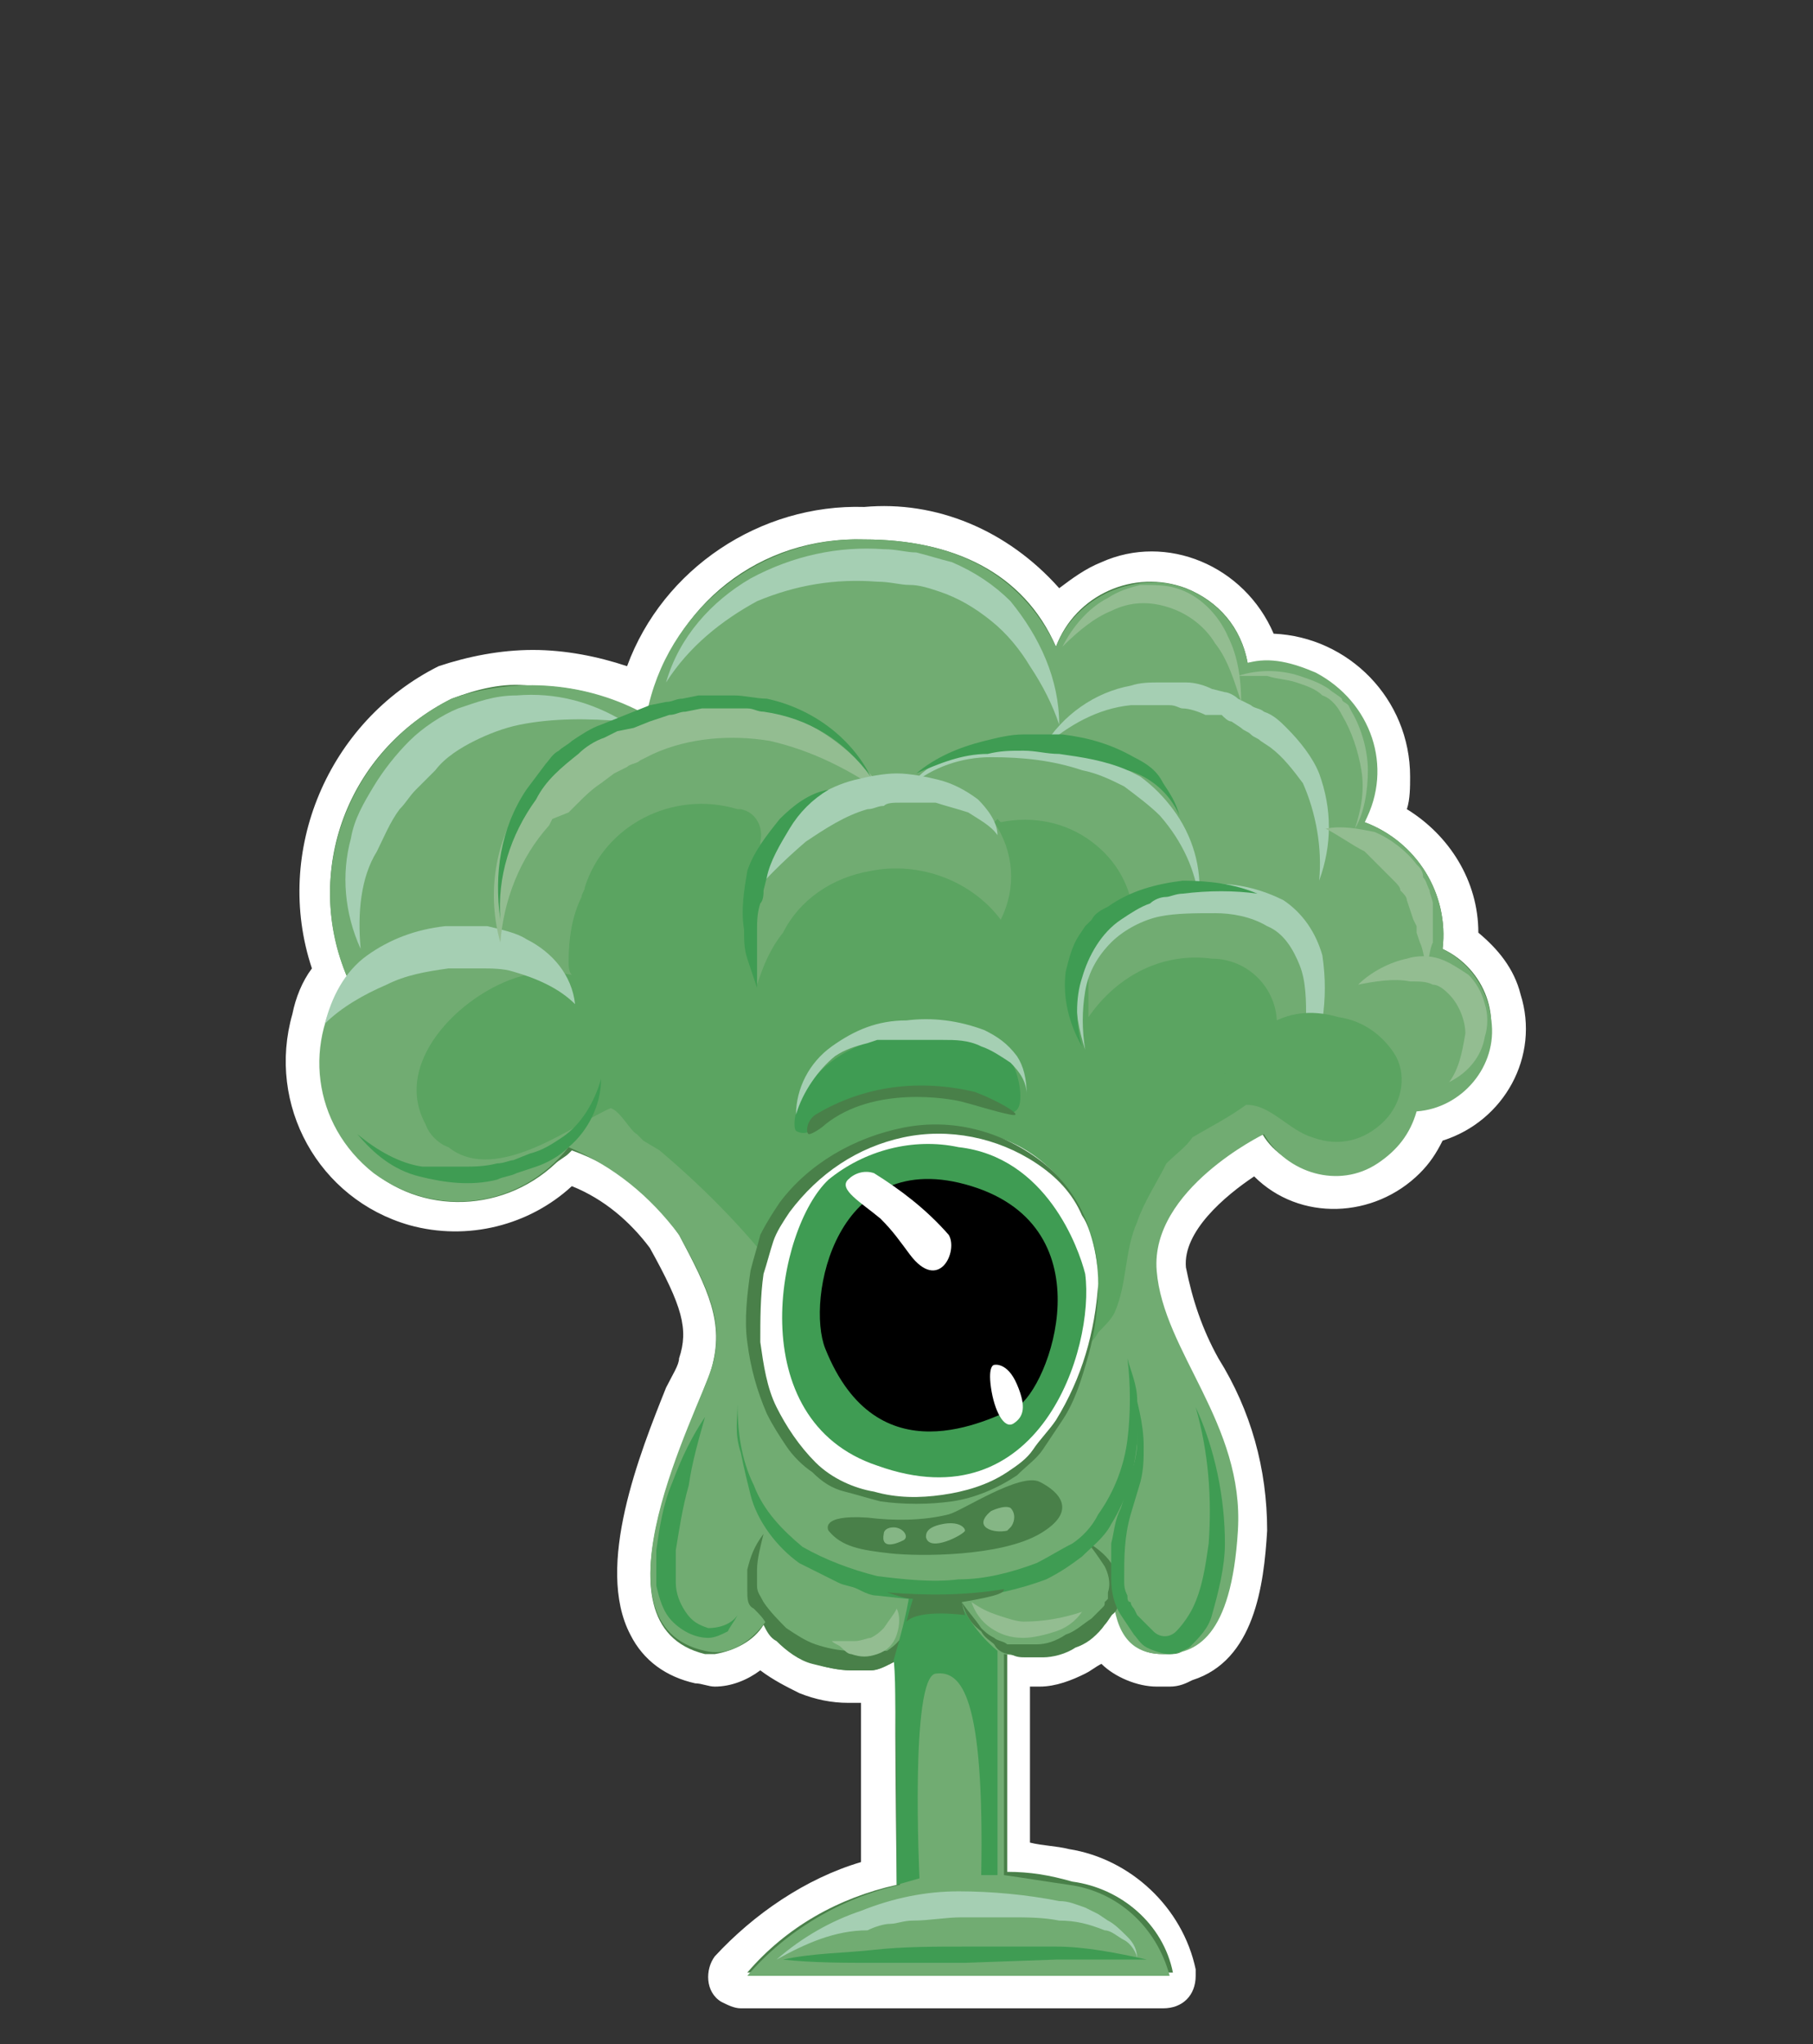 <?xml version="1.0" encoding="utf-8"?>
<!-- Generator: Adobe Illustrator 22.0.0, SVG Export Plug-In . SVG Version: 6.00 Build 0)  -->
<svg version="1.1" id="Слой_1" xmlns="http://www.w3.org/2000/svg" xmlns:xlink="http://www.w3.org/1999/xlink" x="0px" y="0px"
	 viewBox="0 0 55.8 62.9" style="enable-background:new 0 0 55.8 62.9;" xml:space="preserve">
<rect x="0" y="0" width="55.8" height="62.9" fill="#333333" stroke="none"/>
<title>Artboard 1 копия 10</title>
<g id="Слой_6">
	<path style="fill:#498049;" d="M22.9,61.3c-0.3,0-0.5-0.2-0.5-0.5c0-0.1,0-0.2,0.1-0.3c1.2-1.4,2.8-2.4,4.6-2.9
		c0-3.1-0.1-4.8,0-5.7h-0.3c-0.2,0-0.4,0-0.6,0c-0.5,0-0.9-0.1-1.4-0.2c-0.5-0.2-0.9-0.4-1.3-0.8l-0.1-0.1c-0.4,0.4-0.9,0.6-1.5,0.6
		c-0.2,0-0.3,0-0.5,0c-0.7-0.1-1.4-0.6-1.7-1.3c-1-1.9,0.4-5.2,1.2-7.2c0.2-0.4,0.3-0.8,0.4-1c0.3-1.1,0-2-1-3.8
		c-0.7-1-1.6-1.8-2.7-2.3L17.4,36c-1.9,1.8-4.9,1.8-6.7-0.1c-1.2-1.2-1.6-3-1.1-4.7c0.1-0.5,0.3-1,0.6-1.4c-1.2-3.4,0.3-7.2,3.5-8.8
		c0.8-0.3,1.7-0.5,2.6-0.5c1.1,0,2.2,0.2,3.2,0.7c0.9-3.1,3.8-5.2,7-5.1c2.7,0,4.8,1,5.9,2.8c1.2-1.6,3.4-1.9,5-0.7
		c0.6,0.4,1,1,1.3,1.7H39c2.2,0,3.9,1.8,3.9,3.9c0,0.4-0.1,0.8-0.3,1.2c1.4,0.7,2.3,2.2,2.3,3.7c0,0,0,0.1,0,0.1
		c1.5,0.9,1.9,2.8,1,4.3c-0.4,0.7-1.2,1.2-2,1.4c-0.6,1.6-2.4,2.4-4,1.8c-0.5-0.2-1-0.5-1.3-0.9C37.9,36,36,37.3,36.1,39
		c0.1,1.1,0.5,2.1,1,3c0.9,1.5,1.4,3.2,1.4,5c-0.1,2.5-0.8,3.8-2,4.2c-0.2,0.1-0.4,0.1-0.5,0.1l0,0c-0.1,0-0.2,0-0.3,0l0,0
		c-0.6,0-1.3-0.3-1.6-0.9c-0.2,0.2-0.5,0.4-0.8,0.6c-0.4,0.2-0.8,0.3-1.2,0.4h-0.7v5.8c0.5,0,1.1,0.1,1.6,0.2
		c1.7,0.3,3.1,1.5,3.5,3.3c0,0.3-0.1,0.5-0.4,0.6c0,0-0.1,0-0.1,0L22.9,61.3z"/>
	<path style="fill:#FFFFFF;" d="M26.6,16.6c2.7,0,4.9,1,5.9,3.3c0.6-1.6,2.4-2.4,4-1.8c1,0.4,1.7,1.2,1.9,2.3c1.9-0.3,3.6,1,3.9,2.8
		c0.1,0.7,0,1.4-0.3,2.1c1.6,0.6,2.6,2.2,2.4,3.9c1.3,0.6,1.9,2.2,1.2,3.4c-0.4,0.8-1.2,1.4-2.1,1.5c-0.3,1.4-1.7,2.2-3.1,1.9
		c-0.7-0.2-1.3-0.6-1.6-1.2l0,0c0,0-3.4,1.7-3.3,4.2s2.6,4.6,2.5,8c-0.1,2.7-0.8,3.5-1.6,3.8c-0.1,0.1-0.3,0.1-0.4,0.1l0,0h-0.2l0,0
		c-0.7,0-1.2-0.3-1.4-1.4l-0.1,0.1c-0.1,0.1-0.2,0.3-0.3,0.4c-0.2,0.3-0.5,0.5-0.8,0.6c-0.3,0.2-0.7,0.3-1,0.3h-0.5
		c-0.2,0-0.3,0-0.5-0.1h-0.2v6.8c0.7,0,1.3,0.1,2,0.3c1.5,0.2,2.8,1.3,3.1,2.8H23c1.2-1.4,2.8-2.3,4.6-2.7c0,0-0.1-6.8,0-6.8v-0.1
		l-0.2,0.1c-0.2,0.1-0.4,0.2-0.6,0.2c-0.2,0-0.4,0-0.6,0c-0.4,0-0.8-0.1-1.2-0.2c-0.4-0.1-0.8-0.4-1.1-0.7c-0.2-0.1-0.3-0.3-0.4-0.5
		V50c-0.3,0.5-0.9,0.8-1.5,0.9c-0.1,0-0.2,0-0.3,0c-3.7-0.9-0.2-7.4,0.2-8.8s-0.1-2.4-1-4.1c-0.8-1.2-1.9-2.1-3.3-2.6l-0.1,0.1
		c-0.1,0.1-0.3,0.2-0.4,0.3c-1.7,1.6-4.4,1.6-6-0.1c-1-1.1-1.4-2.6-1-4.1l0,0c0.1-0.6,0.3-1.1,0.6-1.5c-1.4-3.3,0-7,3.2-8.6
		c0.8-0.3,1.6-0.5,2.4-0.4c1.1,0,2.2,0.2,3.3,0.8l0.3-0.1h0.1C20.7,18.6,23.4,16.5,26.6,16.6 M26.6,15.6c-3.2-0.1-6.2,1.9-7.3,4.9
		c-0.9-0.3-1.9-0.5-2.9-0.5c-1,0-2,0.2-2.9,0.5c-3.4,1.7-5.1,5.7-3.9,9.3c-0.3,0.4-0.5,0.9-0.6,1.4c-0.8,2.8,0.8,5.7,3.6,6.5
		c1.8,0.5,3.7,0,5-1.2l0,0c1,0.4,1.8,1.1,2.4,1.9c1,1.8,1.2,2.5,0.9,3.4c0,0.2-0.2,0.5-0.4,0.9c-0.8,2-2.2,5.5-1.1,7.6
		c0.4,0.8,1.1,1.3,2,1.5c0.2,0,0.4,0.1,0.6,0.1c0.5,0,1-0.2,1.4-0.5c0.4,0.3,0.8,0.5,1.2,0.7c0.5,0.2,1,0.3,1.5,0.3h0.4
		c0,0.6,0,1.4,0,2.2c0,1,0,2,0,2.7c-1.7,0.5-3.3,1.6-4.5,2.9c-0.3,0.4-0.3,1.1,0.2,1.4c0.2,0.1,0.4,0.2,0.6,0.2h13c0.6,0,1-0.4,1-1
		c0-0.1,0-0.1,0-0.2c-0.4-1.9-2-3.4-3.9-3.7c-0.4-0.1-0.8-0.1-1.2-0.2v-4.8H32c0.5,0,1-0.2,1.4-0.4c0.2-0.1,0.3-0.2,0.5-0.3
		c0.4,0.4,1.1,0.7,1.7,0.7h0.3H36c0.3,0,0.5-0.1,0.7-0.2c1.9-0.6,2.2-2.9,2.3-4.6c0-1.9-0.5-3.7-1.5-5.3c-0.5-0.9-0.8-1.8-1-2.8
		c-0.1-1.1,1.2-2.2,2.1-2.8c1.4,1.4,3.7,1.3,5.1-0.1c0.3-0.3,0.5-0.6,0.7-1c1.9-0.6,3-2.6,2.4-4.5c-0.2-0.8-0.7-1.4-1.3-1.9
		c0-1.6-0.9-3-2.2-3.8c0.1-0.3,0.1-0.7,0.1-1c0-2.4-1.9-4.3-4.2-4.4c-0.9-2.1-3.3-3.1-5.3-2.2c-0.5,0.2-0.9,0.5-1.3,0.8
		C31,16.3,28.8,15.4,26.6,15.6L26.6,15.6z"/>
	<path style="fill:#71AC72;" d="M44.4,29.2c0.2-1.7-0.8-3.3-2.4-3.9c0.9-1.7,0.2-3.7-1.5-4.6c-0.7-0.3-1.4-0.5-2.1-0.3
		c-0.3-1.7-2-2.8-3.6-2.4c-1,0.2-1.9,0.9-2.3,1.9c-1.1-2.3-3.2-3.3-5.9-3.3c-3.2-0.1-6.1,2.2-6.7,5.4c-1.8-1-4-1.2-6-0.5
		c-3.2,1.6-4.6,5.4-3.2,8.6c-1.4,1.9-1.1,4.5,0.8,6c1.9,1.4,4.5,1.1,6-0.8c1.4,0.6,2.5,1.5,3.4,2.7c1,1.8,1.4,2.8,1,4.1
		S18,50,21.7,50.8c1.2,0.3,2-1.1,2-1.1s0.2,1.1,4,1.3v7c-1.8,0.4-3.5,1.4-4.7,2.8h13c-0.4-1.5-1.6-2.6-3.1-2.8
		c-0.7-0.1-1.3-0.2-2-0.3v-6.8c1.3,0.2,2.6-0.4,3.4-1.4c0.2,1.1,0.8,1.4,1.5,1.4c1,0,2.1-0.5,2.3-3.8s-2.3-5.5-2.5-8
		s3.3-4.2,3.3-4.2l0,0c0.7,1.2,2.3,1.7,3.5,0.9c0.6-0.4,1-0.9,1.2-1.6c1.4-0.1,2.5-1.4,2.3-2.8C45.8,30.4,45.2,29.6,44.4,29.2
		L44.4,29.2z"/>
	<path style="fill:#5BA461;" d="M39.3,31.5c0-1.1-0.9-2-2-2c-1.5-0.2-2.9,0.5-3.8,1.8c0-0.1,0-0.2,0-0.3c0-0.4,0-0.8,0-1.2
		c-0.1-0.3,0-0.5,0.2-0.7c0.1-0.1,0.3-0.2,0.4-0.3l0.1-0.1l0,0l0,0c0.1-0.1,0.1-0.1,0.2-0.2c0.1-0.1,0.3-0.2,0.5-0.3
		c-0.1-0.9-0.5-1.7-1.3-2.3c-0.8-0.6-1.8-0.8-2.8-0.6l-0.1-0.1l-0.1,0.1c0.6,0.9,0.7,2,0.2,3c-0.9-1.2-2.5-1.8-4-1.5
		c-1.2,0.2-2.2,0.9-2.7,1.9c-0.4,0.5-0.6,1-0.8,1.6c-0.3-0.7-0.4-1.5-0.3-2.2c0-0.2,0.1-0.4,0.1-0.6v-0.1c0.1-0.1,0.1-0.3,0.2-0.4
		c0-0.1,0-0.3,0-0.4c0-0.2,0.1-0.4,0.1-0.6v-0.1c0.1-0.4-0.1-0.9-0.6-1c0,0-0.1,0-0.1,0c-2-0.6-4.1,0.5-4.7,2.4
		c0,0.1-0.1,0.2-0.1,0.3c-0.3,0.6-0.4,1.3-0.4,2c0,0.1,0,0.3,0.1,0.4c-0.5-0.1-0.9-0.1-1.4,0c-1.8,0.4-4.2,2.6-3.1,4.6
		c0.1,0.3,0.4,0.6,0.7,0.7c1.5,1.2,4-0.8,5-1.2c0.3,0.1,0.6,0.7,0.8,0.8c0.1,0.1,0.1,0.1,0.2,0.2l0.5,0.3c1.3,1.1,2.5,2.3,3.6,3.7
		l0,0c0.1,0.2,0.2,0.3,0.3,0.4c1.2,0.5,2.5,0.8,3.8,1c1.6,0.4,3.2,0.5,4.8,1c0.4,0.1,0.8-0.1,1-0.5c0.2-0.2,0.4-0.4,0.5-0.6
		c0.4-0.9,0.3-1.9,0.7-2.8c0.2-0.6,0.6-1.2,0.9-1.8c0.3-0.3,0.6-0.5,0.8-0.8c1-0.6,2.6-1.3,2.8-2.6C39.5,32.2,39.5,31.8,39.3,31.5z"
		/>
	<path style="fill:#498049;" d="M25.5,47.1c0,0-0.3-0.5,1.2-0.4c0.8,0.1,1.7,0.1,2.5-0.1c0.4-0.1,2.2-1.3,2.8-1s1.2,0.9,0,1.6
		s-3.7,0.7-4.6,0.6S25.9,47.6,25.5,47.1z"/>
	<path style="fill:#FFFFFF;" d="M33.8,39.5c0,0,0,6.5-5.4,6.6s-5.7-5.9-4.7-8.1c1.3-2.7,4.5-4,7.3-2.9
		C32.7,35.8,33.8,37.6,33.8,39.5z"/>
	<path style="fill:#498049;" d="M33.8,39.5c0,0.7-0.1,1.5-0.3,2.2c-0.2,0.7-0.4,1.4-0.8,2c-0.2,0.3-0.4,0.6-0.6,0.9
		c-0.2,0.3-0.5,0.5-0.8,0.8c-0.6,0.4-1.3,0.7-2,0.8c-0.7,0.1-1.5,0.1-2.2,0c-0.4-0.1-0.7-0.2-1.1-0.3c-0.4-0.1-0.7-0.3-1-0.6
		c-0.3-0.2-0.6-0.5-0.8-0.8c-0.2-0.3-0.4-0.6-0.6-1c-0.3-0.7-0.5-1.4-0.6-2.2c-0.1-0.7,0-1.5,0.1-2.2c0.1-0.4,0.2-0.7,0.3-1.1
		c0.2-0.4,0.4-0.7,0.6-1c0.9-1.2,2.3-2,3.8-2.3c1.5-0.3,3,0.1,4.2,1C33.2,36.6,33.8,38,33.8,39.5z M33.8,39.5c0-0.7-0.1-1.5-0.5-2.1
		c-0.3-0.7-0.8-1.2-1.4-1.6c-1.2-0.8-2.7-1.1-4.1-0.8c-1.4,0.3-2.6,1.1-3.5,2.3c-0.2,0.3-0.4,0.6-0.5,0.9c-0.1,0.3-0.2,0.7-0.3,1
		c-0.1,0.7-0.1,1.4-0.1,2.1c0.1,0.7,0.2,1.4,0.5,2c0.3,0.6,0.7,1.2,1.2,1.7c0.5,0.5,1.2,0.8,1.8,0.9c0.7,0.2,1.4,0.2,2.1,0.1
		c0.7-0.1,1.4-0.3,2-0.7c0.3-0.2,0.6-0.4,0.8-0.7c0.2-0.3,0.5-0.6,0.7-0.9C33.3,42.4,33.7,41,33.8,39.5z"/>
	<path style="fill:#3F9C53;" d="M25.5,36.3c1.1-0.9,2.6-1.3,4-1c2.7,0.3,3.7,3.1,3.9,3.9c0.3,2.3-1.4,7.7-6.4,5.9
		C22.8,43.7,23.9,37.8,25.5,36.3z"/>
	<path d="M25.4,41.5c-0.6-1.5,0.3-6.3,4.5-5s2.4,6.2,1.4,6.8C30.4,43.7,27,45.5,25.4,41.5z"/>
	<path style="fill:#3F9C53;" d="M27.8,31.8c1-0.2,3.4-0.4,3.6,1.8c0.1,1.4-1.2,0.1-2.8,0.1c-3.1-0.1-3.4,1.5-4.1,1.1
		C24.3,34.6,24.6,32.3,27.8,31.8z"/>
	<path style="fill:#A5CFB3;" d="M10,31.5c0.2-0.8,0.6-1.6,1.3-2.1c0.7-0.5,1.5-0.8,2.4-0.9c0.4,0,0.8,0,1.3,0
		c0.4,0.1,0.9,0.2,1.2,0.4c0.8,0.4,1.4,1.1,1.5,2c-0.5-0.5-1.2-0.8-1.9-1c-0.3-0.1-0.7-0.1-1-0.1c-0.3,0-0.7,0-1,0
		c-0.7,0.1-1.3,0.2-1.9,0.5C11.2,30.6,10.5,31,10,31.5z"/>
	<path style="fill:#93BD91;" d="M15.4,29c-0.4-1.4-0.2-3,0.6-4.2l0.1-0.2l0.2-0.2c0.1-0.1,0.2-0.3,0.4-0.4c0.3-0.3,0.5-0.5,0.8-0.8
		l0.5-0.3l0.5-0.3c0.6-0.4,1.3-0.7,2.1-0.9c0.2,0,0.4-0.1,0.6-0.1c0.2,0,0.4-0.1,0.6-0.1h0.6c0.2,0,0.4,0,0.6,0.1
		c0.2,0,0.4,0.1,0.5,0.1c0.2,0,0.4,0.1,0.5,0.2c1.4,0.5,2.5,1.4,3.3,2.6c-1.1-0.8-2.3-1.4-3.6-1.7c-1.2-0.2-2.5-0.1-3.6,0.4
		l-0.4,0.2c-0.1,0.1-0.3,0.1-0.4,0.2l-0.4,0.2l-0.4,0.3c-0.3,0.2-0.5,0.4-0.7,0.6c-0.1,0.1-0.2,0.2-0.3,0.3L17,25.2l-0.1,0.2
		C16,26.4,15.5,27.7,15.4,29z"/>
	<path style="fill:#A5CFB3;" d="M33.4,32.3c-0.2-0.6-0.3-1.2-0.3-1.9c0-0.7,0.3-1.3,0.7-1.9c0.5-0.5,1.1-0.9,1.7-1.1
		c0.7-0.2,1.3-0.2,2-0.2c0.7,0,1.4,0.2,2,0.5c0.6,0.4,1,1,1.2,1.7c0.1,0.7,0.1,1.3,0,2c-0.2,0.6-0.4,1.2-0.7,1.8
		c0.1-0.6,0.2-1.2,0.2-1.8c0-0.6,0-1.2-0.2-1.7c-0.2-0.5-0.5-1-1-1.2c-0.5-0.3-1.1-0.4-1.6-0.4c-0.6,0-1.2,0-1.7,0.1
		c-0.5,0.1-1.1,0.4-1.5,0.8c-0.4,0.4-0.7,0.9-0.8,1.5C33.3,31.1,33.3,31.7,33.4,32.3z"/>
	<path style="fill:#A5CFB3;" d="M28,24.2c0.3-0.4,0.7-0.7,1.2-0.9c0.5-0.2,0.9-0.3,1.5-0.4c1-0.1,2,0,3,0.4c0.5,0.1,1,0.4,1.4,0.6
		c0.4,0.3,0.7,0.6,1,1c0.6,0.8,0.9,1.8,0.8,2.8c-0.1-0.9-0.5-1.8-1.2-2.6c-0.3-0.3-0.7-0.6-1.1-0.9c-0.4-0.2-0.8-0.4-1.3-0.5
		c-0.9-0.3-1.8-0.4-2.8-0.4C29.6,23.3,28.7,23.6,28,24.2z"/>
	<path style="fill:#A5CFB3;" d="M32.1,23c0.6-1,1.6-1.7,2.7-1.9c0.3-0.1,0.6-0.1,0.9-0.1h0.4c0.1,0,0.3,0,0.4,0
		c0.3,0,0.6,0.1,0.8,0.2l0.4,0.1c0.1,0,0.3,0.1,0.4,0.2l0.4,0.2c0.1,0.1,0.3,0.1,0.4,0.2c0.3,0.1,0.5,0.3,0.7,0.5
		c0.4,0.4,0.8,0.9,1,1.4c0.4,1.1,0.4,2.2,0,3.3c0.1-1-0.1-2.1-0.5-3c-0.3-0.4-0.6-0.8-1-1.1l-0.3-0.2c-0.1-0.1-0.2-0.1-0.3-0.2
		c-0.1-0.1-0.2-0.1-0.3-0.2l-0.3-0.2c-0.1,0-0.2-0.1-0.3-0.2L37.1,22c-0.2-0.1-0.5-0.2-0.7-0.2c-0.1,0-0.2-0.1-0.4-0.1h-0.4
		c-0.2,0-0.5,0-0.8,0C33.8,21.8,32.9,22.3,32.1,23z"/>
	<path style="fill:#71AC72;" d="M23.5,47.2c0,0-0.7,1.5,0,2.3c0.8,1.2,2.2,1.8,3.6,1.6c1.3-0.1,1.1-2.2,1.1-2.2"/>
	<path style="fill:#498049;" d="M23.5,47.2c-0.1,0.4-0.2,0.8-0.2,1.1c0,0.2,0,0.4,0,0.5c0,0.2,0.1,0.3,0.2,0.5
		c0.2,0.3,0.5,0.6,0.7,0.8c0.3,0.2,0.6,0.4,0.9,0.5c0.3,0.1,0.7,0.2,1.1,0.2c0.2,0,0.4,0,0.6,0c0.1,0,0.2,0,0.3,0h0.1h0.1
		c0.3-0.2,0.5-0.4,0.6-0.8c0.1-0.4,0.2-0.7,0.2-1.1c0.1,0.4,0.1,0.8,0,1.2c0,0.2-0.1,0.4-0.2,0.6c-0.1,0.2-0.3,0.4-0.5,0.5
		c-0.2,0.1-0.4,0.2-0.6,0.2c-0.2,0-0.4,0-0.6,0c-0.4,0-0.8-0.1-1.1-0.2c-0.4-0.1-0.8-0.4-1.1-0.7c-0.2-0.1-0.3-0.3-0.4-0.5
		c-0.1-0.2-0.2-0.3-0.4-0.5C23,49.4,23,49.2,23,48.9c0-0.2,0-0.4,0-0.6C23.1,47.9,23.2,47.6,23.5,47.2z"/>
	<path style="fill:#71AC72;" d="M29.6,49.3c0,0,0.5,1.3,1.4,1.4c1.2,0.2,2.4-0.3,3.1-1.3c0.7-0.9-0.7-2-0.7-2"/>
	<path style="fill:#498049;" d="M29.6,49.3c0.2,0.3,0.4,0.5,0.6,0.8c0.1,0.1,0.2,0.2,0.4,0.3c0.1,0.1,0.3,0.1,0.4,0.2
		c0.3,0,0.6,0,0.9,0c0.3,0,0.6-0.1,0.9-0.3c0.3-0.1,0.5-0.3,0.8-0.5c0.1-0.1,0.2-0.2,0.3-0.3c0.1-0.1,0.1-0.1,0.1-0.2l0.1-0.1V49
		c0.1-0.3,0-0.6-0.1-0.8c-0.2-0.3-0.4-0.6-0.6-0.8c0.3,0.2,0.6,0.4,0.8,0.7c0.1,0.1,0.2,0.3,0.3,0.5c0.1,0.2,0.1,0.4,0,0.6
		c-0.1,0.2-0.1,0.4-0.3,0.5c-0.1,0.1-0.2,0.3-0.3,0.4c-0.2,0.3-0.5,0.5-0.8,0.6c-0.3,0.2-0.7,0.3-1,0.3c-0.2,0-0.4,0-0.5,0
		c-0.2,0-0.3,0-0.5-0.1c-0.2,0-0.4-0.1-0.5-0.3c-0.1-0.1-0.3-0.2-0.4-0.4C29.8,49.9,29.7,49.6,29.6,49.3z"/>
	<path style="fill:#A5CFB3;" d="M20.5,21c0.4-1.4,1.4-2.5,2.6-3.2c1.3-0.7,2.7-1,4.1-0.9c0.4,0,0.7,0.1,1,0.1
		c0.4,0.1,0.7,0.2,1.1,0.3c0.7,0.3,1.3,0.7,1.8,1.2c0.9,1.1,1.5,2.4,1.5,3.8c-0.2-0.6-0.5-1.2-0.9-1.8c-0.3-0.5-0.7-1-1.2-1.4
		c-0.5-0.4-1-0.7-1.6-0.9c-0.3-0.1-0.6-0.2-0.9-0.2c-0.3,0-0.6-0.1-1-0.1c-1.3-0.1-2.5,0.1-3.7,0.6C22.2,19.1,21.2,19.9,20.5,21z"/>
	<path style="fill:#A5CFB3;" d="M11.1,29.2c-0.5-1.1-0.6-2.3-0.3-3.4c0.1-0.6,0.4-1.1,0.7-1.6c0.3-0.5,0.7-1,1.1-1.4
		c0.4-0.4,1-0.8,1.5-1c0.6-0.2,1.1-0.4,1.8-0.4c1.2-0.1,2.3,0.2,3.3,0.8c-1.1-0.1-2.2-0.1-3.2,0.1c-0.5,0.1-1,0.3-1.4,0.5
		c-0.4,0.2-0.9,0.5-1.2,0.9c-0.1,0.1-0.2,0.2-0.3,0.3l-0.3,0.3c-0.2,0.2-0.3,0.4-0.5,0.6c-0.3,0.4-0.5,0.9-0.7,1.3
		C11.1,27,11,28.1,11.1,29.2z"/>
	<path style="fill:#A5CFB3;" d="M23,27.7c0.2-0.8,0.5-1.6,1.1-2.3c0.6-0.7,1.4-1.2,2.2-1.4c0.4-0.1,0.9-0.2,1.3-0.2
		c0.4,0,0.9,0.1,1.3,0.2c0.4,0.1,0.8,0.3,1.2,0.6c0.3,0.3,0.6,0.7,0.6,1.1c-0.2-0.3-0.6-0.5-0.9-0.7c-0.3-0.1-0.7-0.2-1-0.3
		c-0.4,0-0.7,0-1.1,0c-0.2,0-0.4,0-0.5,0.1c-0.2,0-0.3,0.1-0.5,0.1c-0.7,0.2-1.3,0.6-1.9,1C24.1,26.5,23.5,27.1,23,27.7z"/>
	<path style="fill:#93BD91;" d="M41.8,30.3c0.4-0.4,1-0.7,1.5-0.8c0.3-0.1,0.7-0.1,1,0c0.3,0.1,0.6,0.3,0.9,0.5
		c0.2,0.2,0.4,0.5,0.5,0.9c0.1,0.3,0.1,0.7,0,1c-0.1,0.6-0.5,1.1-1.1,1.4c0.3-0.4,0.4-0.9,0.5-1.5c0-0.4-0.2-0.9-0.5-1.2
		c-0.1-0.1-0.3-0.3-0.5-0.3c-0.2-0.1-0.4-0.1-0.7-0.1C42.9,30.1,42.3,30.2,41.8,30.3z"/>
	<path style="fill:#93BD91;" d="M40.8,25.5c0.5-0.1,1,0,1.5,0.1c0.5,0.2,1,0.6,1.3,1c0.1,0.1,0.2,0.2,0.2,0.4
		c0.1,0.1,0.1,0.2,0.2,0.4c0,0.1,0.1,0.3,0.1,0.4s0,0.3,0,0.4c0,0.1,0,0.3,0,0.4c0,0.1,0,0.3,0,0.4c-0.1,0.2-0.1,0.5-0.2,0.7
		c-0.1-0.3-0.1-0.5-0.2-0.7l-0.1-0.3v-0.2l-0.1-0.2l-0.1-0.3l-0.1-0.3c0-0.1-0.1-0.2-0.2-0.3c0-0.1-0.1-0.2-0.2-0.3
		c-0.3-0.3-0.6-0.6-0.9-0.9C41.6,26,41.2,25.7,40.8,25.5z"/>
	<path style="fill:#3F9C53;" d="M22.7,43.2c0,0.8,0.1,1.7,0.5,2.5c0.3,0.8,0.9,1.4,1.5,1.9c0.7,0.4,1.5,0.7,2.3,0.9
		c0.8,0.1,1.7,0.2,2.5,0.1c0.8,0,1.6-0.2,2.4-0.5c0.4-0.2,0.7-0.4,1.1-0.6c0.3-0.2,0.6-0.5,0.8-0.9c0.5-0.7,0.8-1.5,0.9-2.3
		c0.1-0.8,0.1-1.7,0-2.5c0.1,0.4,0.3,0.8,0.3,1.3c0,0.4,0,0.9,0,1.3c-0.1,0.9-0.3,1.7-0.8,2.5c-0.2,0.4-0.6,0.7-0.9,1
		c-0.4,0.3-0.7,0.5-1.1,0.7c-0.8,0.3-1.7,0.5-2.6,0.6c-0.9,0.1-1.7,0-2.6-0.1c-0.2,0-0.4-0.1-0.6-0.2s-0.4-0.1-0.6-0.2
		c-0.4-0.2-0.8-0.4-1.2-0.6c-0.7-0.5-1.3-1.3-1.5-2.1c-0.1-0.4-0.2-0.8-0.3-1.3C22.6,44.1,22.7,43.7,22.7,43.2z"/>
	<path style="fill:#3F9C53;" d="M21.7,43.6c-0.2,0.7-0.4,1.4-0.5,2.1c-0.2,0.7-0.3,1.4-0.4,2c0,0.3,0,0.7,0,1c0,0.3,0.1,0.6,0.3,0.9
		c0.2,0.3,0.4,0.4,0.7,0.5c0.3,0,0.7-0.1,0.9-0.4c-0.1,0.2-0.2,0.3-0.3,0.5c-0.2,0.1-0.4,0.2-0.6,0.2c-0.4,0-0.8-0.2-1.1-0.5
		c-0.3-0.3-0.4-0.7-0.5-1.1c0-0.4,0-0.8,0-1.1c0.1-0.7,0.2-1.4,0.5-2.1C21,44.8,21.3,44.2,21.7,43.6z"/>
	<path style="fill:#A5CFB3;" d="M24.5,34.3c0-0.8,0.4-1.6,1.1-2.1c0.7-0.5,1.4-0.8,2.3-0.8c0.8-0.1,1.6,0,2.4,0.3
		c0.4,0.2,0.7,0.4,1,0.8c0.2,0.3,0.3,0.7,0.3,1.2c0-0.4-0.2-0.7-0.5-1c-0.3-0.2-0.6-0.4-0.9-0.5C29.8,32,29.4,32,29,32h-0.8h-0.3
		h-0.3h-0.3h-0.3l-0.3,0.1c-0.4,0.1-0.7,0.2-1,0.4C25.2,32.9,24.7,33.6,24.5,34.3z"/>
	<path style="fill:#A5CFB3;" d="M23.9,60.3c0.8-0.7,1.7-1.2,2.6-1.5c1-0.4,2-0.6,3-0.6c1,0,2.1,0.1,3.1,0.3c0.3,0,0.5,0.1,0.8,0.2
		l0.4,0.2l0.3,0.2c0.2,0.1,0.4,0.3,0.6,0.5c0.2,0.2,0.3,0.4,0.3,0.7c0-0.2-0.2-0.5-0.4-0.6c-0.2-0.1-0.4-0.3-0.6-0.3
		c-0.5-0.2-0.9-0.3-1.4-0.3c-0.5-0.1-1-0.1-1.5-0.1c-0.5,0-1,0-1.5,0c-0.5,0-1,0.1-1.5,0.1c-0.3,0-0.5,0.1-0.7,0.1s-0.5,0.1-0.7,0.2
		C25.7,59.4,24.8,59.8,23.9,60.3z"/>
	<path style="fill:#FFFFFF;" d="M26.1,36.3c0.2-0.2,0.5-0.3,0.8-0.2c0.8,0.5,1.6,1.1,2.3,1.9c0.3,0.5-0.3,1.8-1.2,0.6
		c-0.3-0.4-0.5-0.7-0.9-1.1C26.5,37,25.8,36.6,26.1,36.3z"/>
	<path style="fill:#FFFFFF;" d="M30.6,42c0,0,0.4-0.1,0.7,0.6s0.2,1-0.1,1.2s-0.6-0.4-0.7-1.1S30.6,42,30.6,42z"/>
	<path style="fill:#3F9C53;" d="M24.1,60.3c0.9-0.2,1.9-0.2,2.8-0.3s1.9-0.1,2.8-0.1s1.9,0,2.8,0c0.9,0,1.9,0.2,2.8,0.4
		c-0.9,0-1.8,0-2.8,0l-2.8,0.1c-0.9,0-1.9,0-2.8,0S25,60.4,24.1,60.3z"/>
	<path style="fill:#3F9C53;" d="M34.8,42.4c0.2,0.7,0.4,1.4,0.4,2.1c0,0.4,0,0.7-0.1,1.1l-0.3,1c-0.2,0.7-0.2,1.3-0.2,2
		c0,0.2,0,0.3,0.1,0.5c0,0.1,0,0.2,0.1,0.2c0,0.1,0.1,0.2,0.1,0.2l0.1,0.2l0.2,0.2c0.1,0.1,0.2,0.2,0.3,0.3c0.2,0.2,0.5,0.2,0.7,0
		c0.2-0.2,0.4-0.5,0.5-0.7c0.3-0.6,0.4-1.3,0.5-2c0.1-1.4,0-2.8-0.4-4.2c0.6,1.3,0.9,2.8,0.9,4.2c0,0.7-0.2,1.5-0.4,2.2
		c-0.1,0.4-0.4,0.7-0.7,1c-0.2,0.1-0.4,0.2-0.6,0.2c-0.2,0-0.5-0.1-0.7-0.2c-0.2-0.1-0.3-0.3-0.4-0.4L34.7,50l-0.2-0.3
		c-0.2-0.3-0.3-0.7-0.3-1.1c0-0.4,0-0.7,0-1.1c0.1-0.4,0.1-0.7,0.3-1.1c0.1-0.3,0.2-0.7,0.3-1c0.1-0.3,0.2-0.7,0.2-1
		C35,43.7,35,43,34.8,42.4z"/>
	<path style="fill:#93BD91;" d="M32.7,19.9c0.3-0.6,0.8-1.2,1.4-1.5c0.3-0.2,0.6-0.3,1-0.4c0.4,0,0.8,0,1.1,0.1
		c0.7,0.2,1.3,0.8,1.6,1.5c0.3,0.6,0.4,1.3,0.4,2c-0.2-0.6-0.4-1.3-0.8-1.8c-0.3-0.5-0.8-0.9-1.4-1.1c-0.6-0.2-1.2-0.2-1.8,0.1
		C33.7,19,33.2,19.4,32.7,19.9z"/>
	<path style="fill:#3F9C53;" d="M11,34.9c0.6,0.5,1.3,0.9,2,1c0.1,0,0.2,0,0.3,0h0.3c0.2,0,0.4,0,0.6,0c0.4,0,0.7,0,1.1-0.1
		c0.2,0,0.4-0.1,0.5-0.1l0.5-0.2c0.4-0.1,0.7-0.3,1-0.5c0.6-0.4,1-1.1,1.2-1.8c0,0.8-0.4,1.6-1,2.1c-0.3,0.3-0.7,0.5-1,0.6l-0.6,0.2
		c-0.2,0.1-0.4,0.1-0.6,0.2c-0.8,0.2-1.6,0.1-2.4-0.1C12.1,36,11.5,35.5,11,34.9z"/>
	<path style="fill:#93BD91;" d="M38.1,20.8c0.6-0.2,1.3-0.2,1.9,0c0.3,0.1,0.6,0.2,0.9,0.4c0.1,0.1,0.3,0.2,0.4,0.3
		c0,0.1,0.1,0.1,0.2,0.2l0.1,0.2c0.3,0.5,0.5,1.2,0.5,1.8c0,0.6-0.1,1.3-0.4,1.8c0.2-0.6,0.3-1.2,0.2-1.8c-0.1-0.6-0.3-1.2-0.6-1.7
		c-0.1-0.2-0.3-0.5-0.6-0.6c-0.2-0.2-0.5-0.3-0.8-0.4c-0.3-0.1-0.6-0.1-0.9-0.2C38.7,20.8,38.4,20.8,38.1,20.8z"/>
	<path style="fill:#93BD91;" d="M27.6,49.5c0.1,0.2,0.1,0.5,0,0.8c-0.1,0.3-0.3,0.5-0.6,0.6c-0.3,0.1-0.5,0.1-0.8,0
		c-0.1,0-0.2-0.1-0.3-0.2c-0.1-0.1-0.2-0.1-0.3-0.2c0.1,0,0.2,0,0.4,0h0.3c0.2,0,0.4-0.1,0.5-0.1c0.2-0.1,0.3-0.2,0.4-0.3
		C27.4,49.8,27.5,49.7,27.6,49.5z"/>
	<path style="fill:#93BD91;" d="M33.3,49.6c-0.2,0.3-0.5,0.5-0.8,0.6c-0.3,0.1-0.7,0.2-1,0.2c-0.4,0-0.7-0.1-1-0.3
		c-0.3-0.2-0.5-0.5-0.6-0.8c0.3,0.2,0.5,0.3,0.8,0.4c0.3,0.1,0.6,0.2,0.8,0.2C32.1,49.9,32.7,49.8,33.3,49.6z"/>
	<path style="fill:#5BA461;" d="M42.9,32.4c-0.4-0.6-1-1-1.7-1.1c-0.7-0.2-1.4-0.2-2.1,0.2c-0.3,0.2-0.6,0.5-0.7,0.9l0,0
		c-0.4,0-0.8,0.5-0.7,0.9c0,0.4,0.3,0.7,0.7,0.7c0.7,0,1.3,0.8,2,1c0.8,0.3,1.6,0.1,2.2-0.5C43.2,33.9,43.3,33,42.9,32.4z"/>
	<path style="fill:#3F9C53;" d="M25.5,24.3c-0.5,0.3-0.9,0.7-1.2,1.2c-0.3,0.5-0.6,1-0.7,1.5l-0.1,0.4c0,0.1,0,0.3-0.1,0.4
		c-0.1,0.3-0.1,0.6-0.1,0.8c0,0.3,0,0.6,0,0.9s0,0.6,0,0.9c-0.1-0.3-0.2-0.6-0.3-0.9s-0.1-0.6-0.1-0.9c-0.1-0.6,0-1.2,0.1-1.8
		c0.2-0.6,0.6-1.1,1-1.6C24.4,24.8,24.9,24.4,25.5,24.3z"/>
	<path style="fill:#3F9C53;" d="M15.4,28.3c-0.2-1.4,0-2.8,0.8-4l0.3-0.4l0.3-0.4c0.1-0.1,0.2-0.3,0.4-0.4c0.1-0.1,0.3-0.2,0.4-0.3
		c0.3-0.2,0.6-0.4,0.9-0.5l0.5-0.2l0.5-0.2l0.5-0.2l0.5-0.1c0.2,0,0.3-0.1,0.5-0.1l0.5-0.1h0.3h0.8c0.3,0,0.7,0.1,1,0.1
		c1.4,0.3,2.6,1.2,3.2,2.4c-0.8-1.1-1.9-1.8-3.3-2c-0.2,0-0.3-0.1-0.5-0.1h-0.5h-0.5h-0.2h-0.2l-0.5,0.1c-0.2,0-0.3,0.1-0.5,0.1
		L20,22.2l-0.5,0.2L19,22.5l-0.4,0.2c-0.3,0.1-0.6,0.3-0.8,0.5c-0.5,0.4-1,0.8-1.3,1.4C15.7,25.7,15.3,27,15.4,28.3z"/>
	<path style="fill:#3F9C53;" d="M28.2,23.8c0.6-0.5,1.3-0.8,2.1-1c0.4-0.1,0.8-0.2,1.2-0.2c0.4,0,0.8,0,1.2,0
		c0.8,0.1,1.5,0.3,2.2,0.7c0.4,0.2,0.7,0.4,0.9,0.8c0.2,0.3,0.4,0.6,0.5,1c-0.3-0.7-0.9-1.2-1.6-1.4c-0.7-0.3-1.4-0.4-2.1-0.5
		c-0.4,0-0.7-0.1-1.1-0.1c-0.4,0-0.7,0-1.1,0.1C29.6,23.2,28.9,23.5,28.2,23.8z"/>
	<path style="fill:#3F9C53;" d="M33.3,32.2c-0.4-0.7-0.6-1.5-0.5-2.3c0.1-0.4,0.2-0.8,0.4-1.1l0.2-0.3l0.2-0.2
		c0.1-0.2,0.3-0.3,0.5-0.4c0.7-0.5,1.5-0.7,2.3-0.8c0.8,0,1.6,0.1,2.3,0.4c-0.7-0.1-1.5-0.1-2.3,0c-0.2,0-0.4,0.1-0.5,0.1
		c-0.2,0-0.4,0.1-0.5,0.2c-0.3,0.1-0.6,0.3-0.9,0.5c-0.6,0.4-1,1.1-1.2,1.8C33.1,30.7,33.1,31.5,33.3,32.2z"/>
	<path style="fill:#498049;" d="M25.4,34.6c-0.1,0.1-0.4,0.3-0.5,0.3s-0.1-0.4,0.2-0.6c1.5-0.9,3.2-1.1,4.9-0.7
		c0.8,0.3,1.6,0.8,1.1,0.7S30,34,29.6,33.9S26.9,33.4,25.4,34.6z"/>
	<path style="fill:#85B685;" d="M28.5,47.3c0-0.1,0-0.3,0.5-0.4s0.7,0.1,0.7,0.2S28.6,47.8,28.5,47.3z"/>
	<path style="fill:#85B685;" d="M30.5,46.5c0,0,0.4-0.2,0.6-0.1c0.2,0.2,0.1,0.5,0,0.6c0,0-0.1,0.1-0.1,0.1
		C30.6,47.2,29.9,47,30.5,46.5z"/>
	<path style="fill:#85B685;" d="M27.2,47.2c0-0.1,0.1-0.2,0.3-0.2c0,0,0,0,0,0c0.3,0,0.5,0.3,0.3,0.4S27.1,47.7,27.2,47.2z"/>
	<path style="fill:#3F9C53;" d="M27.6,58l0.7-0.2c0,0-0.3-6.2,0.5-6.3s1.5,0.7,1.4,6.2h0.5v-6.9c-0.6-0.5-1-1.1-1.3-1.8
		c-0.6,0-1.4,0-1.4,0c-0.1,0.7-0.3,1.4-0.5,2.1C27.6,51.2,27.6,58,27.6,58z"/>
	<path style="fill:#498049;" d="M27.3,49c1.2,0.1,2.4,0.1,3.6-0.1c0,0.1-0.1,0.2-1.3,0.4l0.1,0.4c0,0-1.4-0.2-1.8,0.2
		c0.1-0.4,0.2-0.7,0.2-0.7C27.9,49.2,27.6,49.1,27.3,49z"/>
</g>
</svg>
